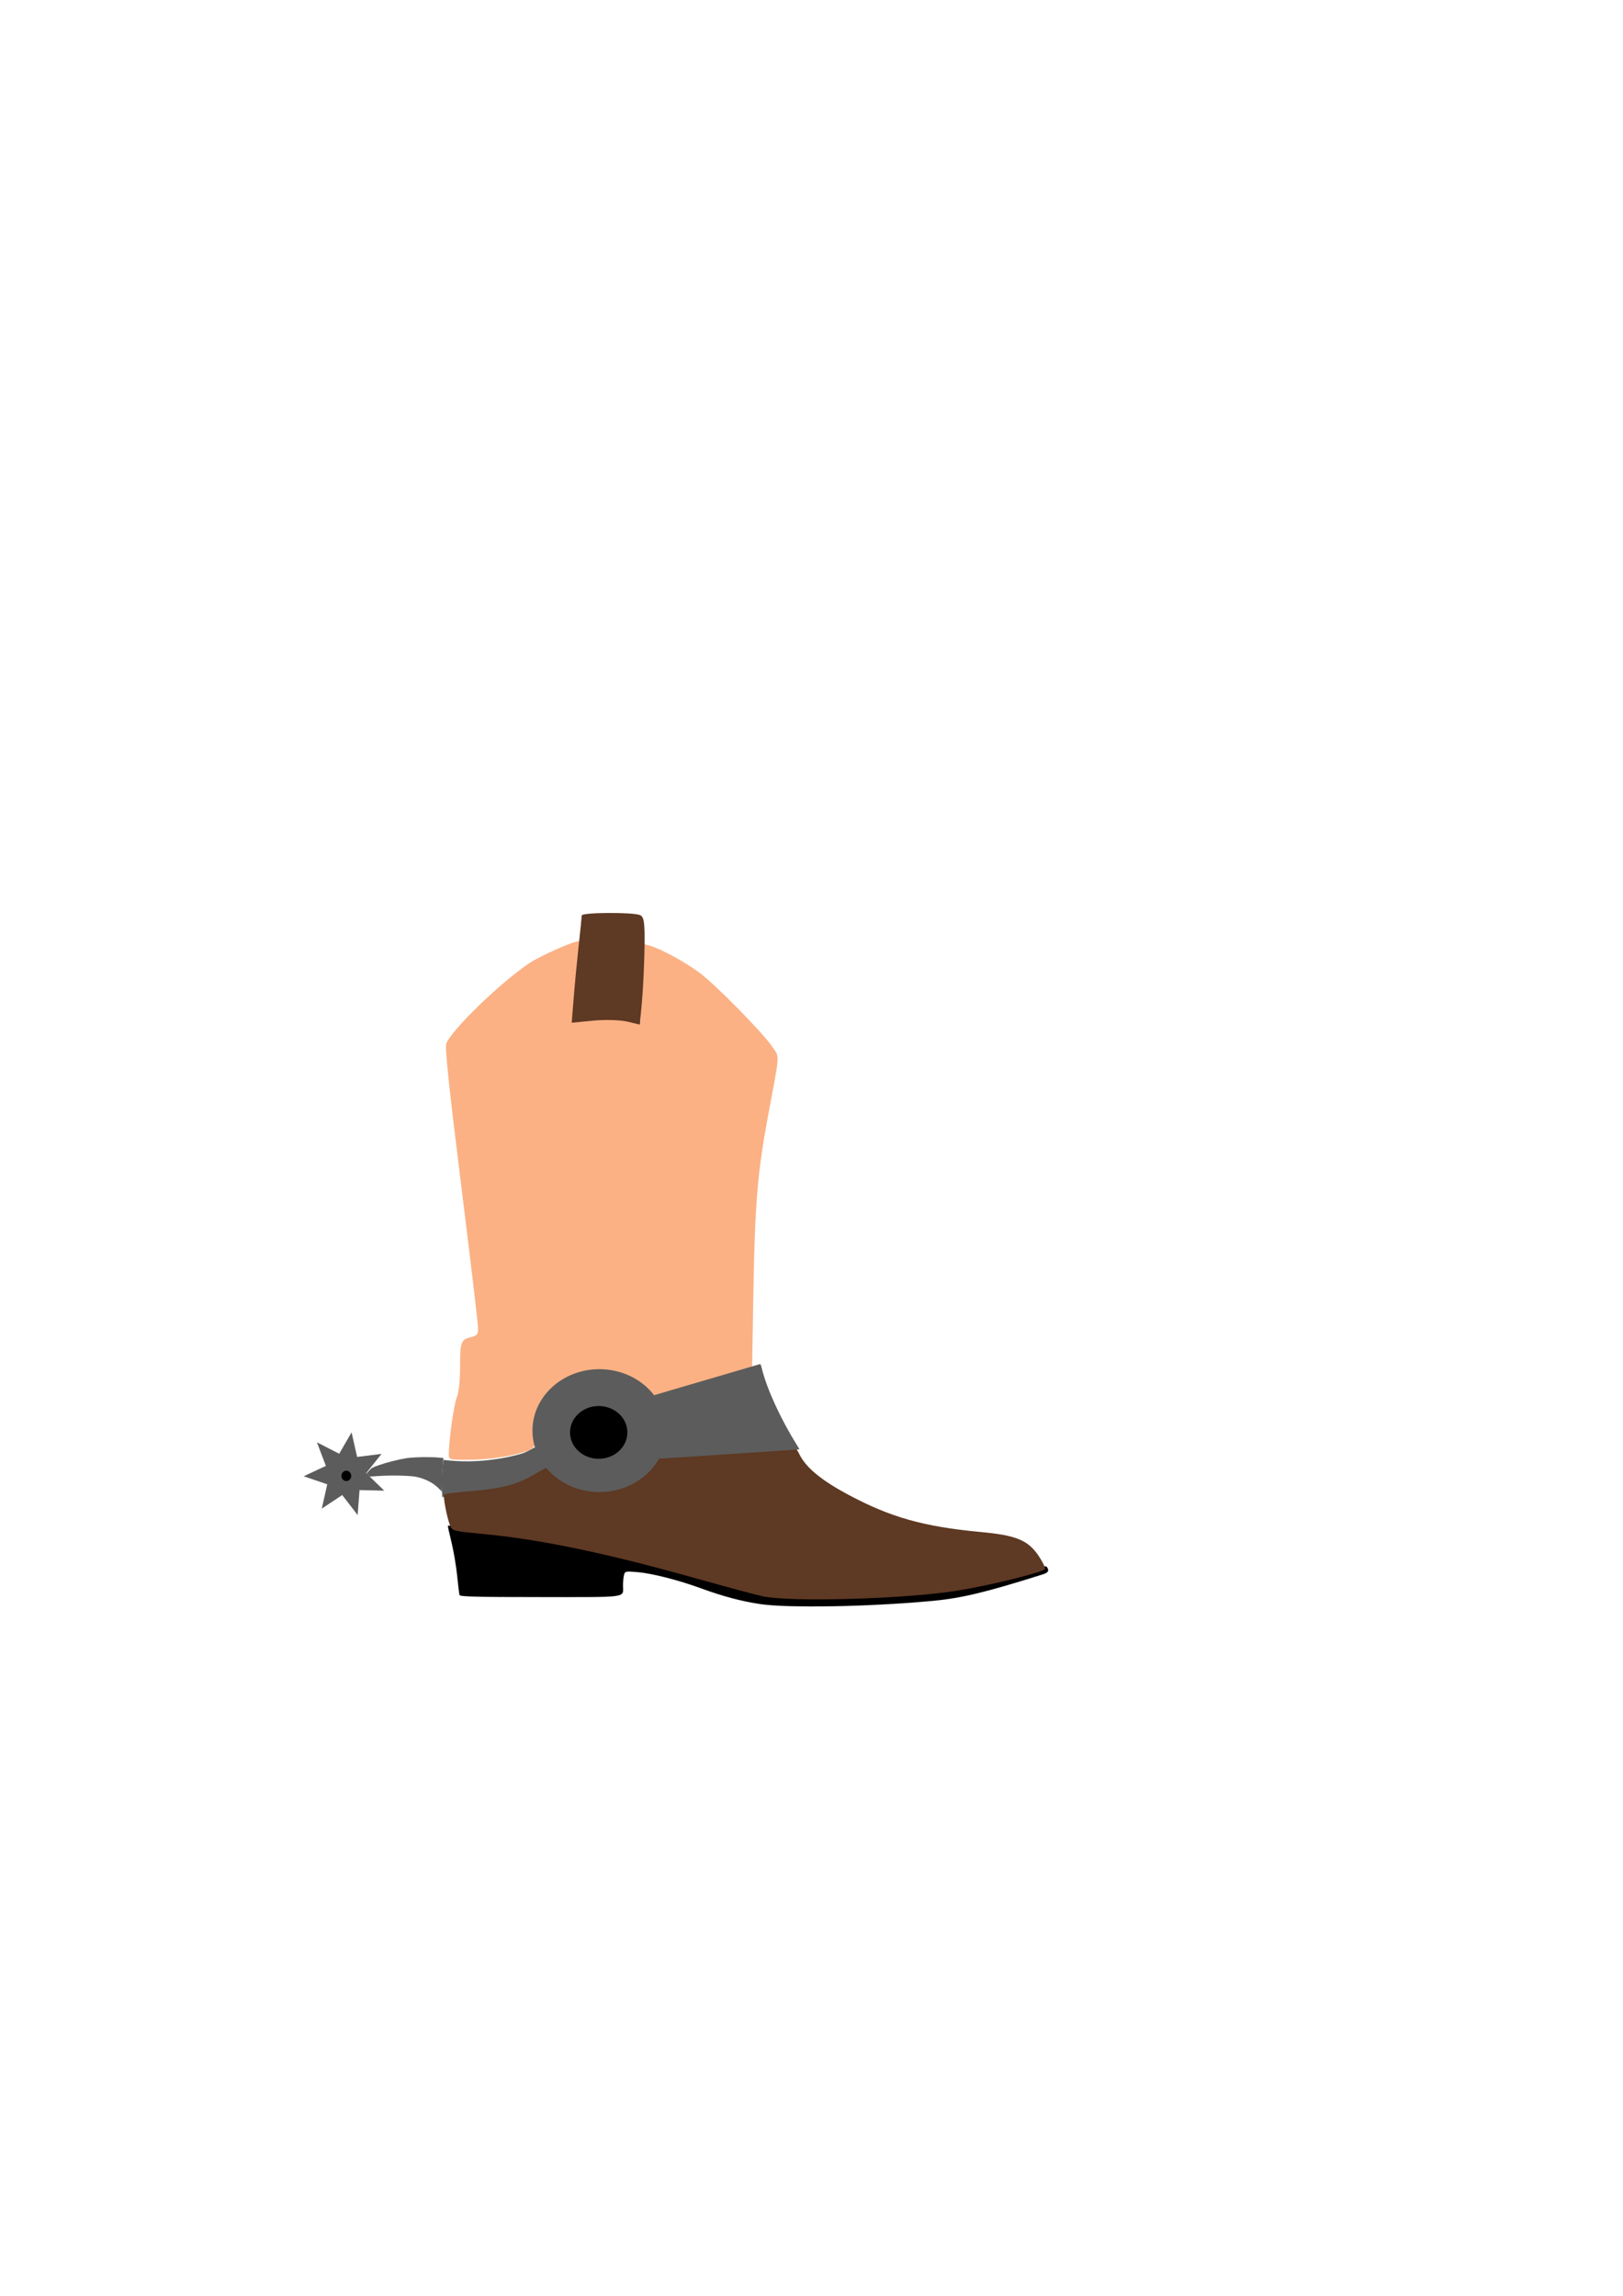 <?xml version="1.0" encoding="UTF-8" standalone="no"?>
<!-- Created with Inkscape (http://www.inkscape.org/) -->

<svg
   xmlns:dc="http://purl.org/dc/elements/1.1/"
   xmlns:cc="http://creativecommons.org/ns#"
   xmlns:rdf="http://www.w3.org/1999/02/22-rdf-syntax-ns#"
   xmlns:svg="http://www.w3.org/2000/svg"
   xmlns="http://www.w3.org/2000/svg"
   xmlns:sodipodi="http://sodipodi.sourceforge.net/DTD/sodipodi-0.dtd"
   xmlns:inkscape="http://www.inkscape.org/namespaces/inkscape"
   width="210mm"
   height="297mm"
   viewBox="0 0 210 297"
   version="1.1"
   id="svg8"
   enable-background="new"
   inkscape:version="0.92.4 (5da689c313, 2019-01-14)"
   sodipodi:docname="boot.svg">
  <defs
     id="defs2">
    <inkscape:path-effect
       effect="bspline"
       id="path-effect829"
       is_visible="true"
       weight="33.333"
       steps="2"
       helper_size="0"
       apply_no_weight="true"
       apply_with_weight="true"
       only_selected="false" />
  </defs>
  <sodipodi:namedview
     id="base"
     pagecolor="#ffffff"
     bordercolor="#666666"
     borderopacity="1.0"
     inkscape:pageopacity="0.0"
     inkscape:pageshadow="2"
     inkscape:zoom="1.1826172"
     inkscape:cx="318.35549"
     inkscape:cy="529.44337"
     inkscape:document-units="mm"
     inkscape:current-layer="layer1"
     showgrid="false"
     inkscape:window-width="1920"
     inkscape:window-height="1027"
     inkscape:window-x="-8"
     inkscape:window-y="-8"
     inkscape:window-maximized="1" />
  <g
     inkscape:label="Layer 1"
     inkscape:groupmode="layer"
     id="layer1"
     style="display:inline;opacity:1">
    <g
       id="g1265">
      <path
         transform="matrix(0.54,-0.297,0.306,0.556,-37.191,97.632)"
         inkscape:transform-center-y="-0.060338199"
         inkscape:transform-center-x="0.17908773"
         d="m 49.052,197.442 -4.48,-2.53 -2.875,4.267 -0.815,-5.08 -5.129,0.413 3.463,-3.805 -3.521,-3.752 5.134,0.335 0.739,-5.092 2.939,4.223 4.442,-2.597 -1.469,4.931 4.8,1.853 -4.771,1.925 z"
         inkscape:randomized="0"
         inkscape:rounded="0"
         inkscape:flatsided="false"
         sodipodi:arg2="1.3388364"
         sodipodi:arg1="0.8900374"
         sodipodi:r2="4.3545108"
         sodipodi:r1="8.7090216"
         sodipodi:cy="190.67377"
         sodipodi:cx="43.570824"
         sodipodi:sides="7"
         id="path1014"
         style="opacity:1;vector-effect:none;fill:#5c5c5c;fill-opacity:1;stroke:none;stroke-width:0.01;stroke-linecap:butt;stroke-linejoin:miter;stroke-miterlimit:4;stroke-dasharray:none;stroke-dashoffset:0;stroke-opacity:1"
         sodipodi:type="star" />
      <path
         transform="scale(0.265)"
         inkscape:connector-curvature="0"
         id="path1103"
         d="m 215.787,727.586 c -0.105,-1.797 -0.057,-5.376 0.105,-7.954 0.377,-5.984 0.538,-7.102 0.994,-6.927 0.195,0.075 2.382,0.284 4.86,0.465 9.713,0.71 20.614,-0.323 30.705,-2.909 3.651,-0.936 3.877,-1.04 11.733,-5.407 4.586,-2.549 8.113,-4.349 8.252,-4.211 0.386,0.387 6.059,9.275 6.059,9.493 0,0.382 -19.738,13.184 -22.055,14.304 -7.891,3.816 -17.404,5.456 -36.152,6.233 l -4.31,0.179 z"
         style="opacity:1;vector-effect:none;fill:#5c5c5c;fill-opacity:1;stroke:none;stroke-width:0.01;stroke-linecap:butt;stroke-linejoin:miter;stroke-miterlimit:4;stroke-dasharray:none;stroke-dashoffset:0;stroke-opacity:1" />
      <path
         inkscape:connector-curvature="0"
         id="path1105"
         d="m 56.721,192.507 c -0.71,-0.7 -1.688,-1.198 -2.85,-1.451 -0.746,-0.162 -3.084,-0.221 -4.748,-0.119 l -1.298,0.08 -0.202,-0.199 -0.202,-0.199 0.351,-0.379 c 0.318,-0.344 0.429,-0.407 1.203,-0.681 1.04,-0.369 2.504,-0.742 3.599,-0.918 0.9,-0.144 3.185,-0.185 4.22,-0.076 l 0.585,0.062 -0.058,0.631 c -0.032,0.347 -0.078,1.32 -0.102,2.163 l -0.044,1.532 z"
         style="opacity:1;vector-effect:none;fill:#5c5c5c;fill-opacity:1;stroke:none;stroke-width:0.003;stroke-linecap:butt;stroke-linejoin:miter;stroke-miterlimit:4;stroke-dasharray:none;stroke-dashoffset:0;stroke-opacity:1" />
      <path
         inkscape:connector-curvature="0"
         id="path1113"
         d="m 98.322,207.504 c -2.394,-0.359 -4.819,-1.006 -7.609,-2.029 -2.909,-1.067 -6.383,-1.951 -8.255,-2.101 -1.542,-0.124 -1.588,-0.114 -1.717,0.365 -0.073,0.271 -0.134,0.879 -0.136,1.352 -0.005,1.649 0.957,1.513 -10.664,1.513 -8.148,0 -10.424,-0.056 -10.482,-0.258 -0.04,-0.142 -0.178,-1.279 -0.306,-2.527 -0.128,-1.248 -0.46,-3.198 -0.737,-4.332 -0.278,-1.134 -0.487,-2.08 -0.465,-2.102 0.094,-0.093 6.686,0.558 8.787,0.868 5.934,0.876 14.23,2.811 25.65,5.983 8.055,2.237 8.557,2.298 16.254,1.976 13.019,-0.545 14.471,-0.717 22.046,-2.616 3.688,-0.925 4.628,-1.097 4.769,-0.876 0.323,0.504 0.189,0.72 -0.599,0.968 -7.38,2.329 -10.476,3.068 -14.333,3.424 -8.136,0.751 -18.584,0.936 -22.203,0.393 z"
         style="opacity:1;vector-effect:none;fill:#000000;fill-opacity:1;stroke:#000000;stroke-width:0.008;stroke-linecap:butt;stroke-linejoin:miter;stroke-miterlimit:4;stroke-dasharray:none;stroke-dashoffset:0;stroke-opacity:1" />
      <path
         inkscape:connector-curvature="0"
         id="path1150"
         d="m 98.687,206.506 c -0.963,-0.21 -4.836,-1.25 -8.607,-2.311 -11.701,-3.292 -20.239,-5.067 -27.769,-5.772 -3.664,-0.343 -3.81,-0.383 -4.086,-1.102 -0.434,-1.133 -0.929,-3.802 -0.741,-3.99 0.092,-0.092 1.653,-0.286 3.47,-0.432 3.961,-0.318 5.944,-0.844 8.211,-2.18 0.934,-0.55 1.773,-1.001 1.864,-1.001 0.091,0 0.726,0.516 1.41,1.148 1.286,1.186 3.513,2.062 5.239,2.062 2.732,0 5.893,-1.975 7.116,-4.446 0.339,-0.684 0.616,-1.014 0.616,-0.733 1.7e-4,0.365 0.234,0.511 0.82,0.511 0.999,0 13.37,-0.81 15.302,-1.002 1.358,-0.135 1.399,-0.115 1.945,0.956 0.857,1.68 2.818,3.293 6.227,5.121 5.516,2.959 9.819,4.17 17.286,4.865 4.546,0.423 6.07,1.067 7.449,3.151 0.481,0.727 0.831,1.454 0.777,1.615 -0.131,0.394 -6.796,2.056 -11.146,2.78 -6.604,1.099 -21.748,1.552 -25.384,0.76 z"
         style="opacity:1;vector-effect:none;fill:#5e3923;fill-opacity:1;stroke:none;stroke-width:0.011;stroke-linecap:butt;stroke-linejoin:miter;stroke-miterlimit:4;stroke-dasharray:none;stroke-dashoffset:0;stroke-opacity:1" />
      <path
         inkscape:connector-curvature="0"
         id="path1158"
         d="m 58.071,188.11 c 0,-1.773 0.665,-6.476 1.044,-7.384 0.267,-0.638 0.414,-2.059 0.414,-3.984 0,-3.194 0.1,-3.441 1.533,-3.801 0.656,-0.165 0.801,-0.363 0.801,-1.099 0,-0.494 -0.99,-8.85 -2.2,-18.569 -1.603,-12.874 -2.121,-17.845 -1.911,-18.309 0.866,-1.915 6.929,-7.777 10.676,-10.322 1.426,-0.969 5.741,-2.885 6.519,-2.894 0.321,-0.004 0.353,0.924 0.179,5.133 l -0.213,5.138 0.988,-0.251 c 1.262,-0.32 4.458,-0.318 5.876,0.003 l 1.094,0.248 0.001,-1.71 c 7.9e-4,-0.941 0.086,-3.173 0.189,-4.96 l 0.187,-3.25 0.795,0.228 c 1.485,0.426 4.612,2.126 6.472,3.519 2.129,1.594 8.134,7.701 9.407,9.565 0.971,1.423 1.022,0.581 -0.546,8.943 -1.335,7.118 -1.699,11.417 -1.885,22.285 l -0.177,10.322 -6.467,1.898 -6.467,1.898 -1.078,-1.047 c -0.593,-0.576 -1.733,-1.264 -2.533,-1.53 -1.821,-0.605 -4.703,-0.601 -6.148,0.007 -2.54,1.07 -4.872,4.239 -4.878,6.631 -0.004,1.563 -0.426,2.435 -1.364,2.821 -1.64,0.674 -4.964,1.2 -7.611,1.205 -2.697,0.005 -2.699,0.004 -2.699,-0.736 z"
         style="opacity:1;vector-effect:none;fill:#fbb184;fill-opacity:1;stroke:none;stroke-width:0.011;stroke-linecap:butt;stroke-linejoin:miter;stroke-miterlimit:4;stroke-dasharray:none;stroke-dashoffset:0;stroke-opacity:1" />
      <ellipse
         ry="7.949"
         rx="8.661"
         cy="185.074"
         cx="77.557"
         id="path1018-3"
         style="display:inline;opacity:1;vector-effect:none;fill:#5c5c5c;fill-opacity:1;stroke:none;stroke-width:0.011;stroke-linecap:butt;stroke-linejoin:miter;stroke-miterlimit:4;stroke-dasharray:none;stroke-dashoffset:0;stroke-opacity:1" />
      <ellipse
         ry="0.672"
         rx="0.633"
         cy="190.928"
         cx="44.81"
         id="path1177"
         style="opacity:1;vector-effect:none;fill:#000000;fill-opacity:1;stroke:none;stroke-width:0.002;stroke-linecap:butt;stroke-linejoin:miter;stroke-miterlimit:4;stroke-dasharray:none;stroke-dashoffset:0;stroke-opacity:1" />
      <ellipse
         ry="3.413"
         rx="3.709"
         cy="185.304"
         cx="77.465"
         id="path1177-8"
         style="display:inline;opacity:1;vector-effect:none;fill:#000000;fill-opacity:1;stroke:none;stroke-width:0.011;stroke-linecap:butt;stroke-linejoin:miter;stroke-miterlimit:4;stroke-dasharray:none;stroke-dashoffset:0;stroke-opacity:1" />
      <path
         inkscape:connector-curvature="0"
         id="path1156-4"
         d="m 81.152,132.159 c -0.9,-0.216 -2.883,-0.27 -4.407,-0.122 l -2.771,0.27 0.258,-3.237 c 0.142,-1.78 0.433,-4.825 0.647,-6.766 0.214,-1.941 0.39,-3.684 0.391,-3.873 0.002,-0.403 6.595,-0.445 7.543,-0.048 0.53,0.222 0.635,1.002 0.579,4.319 -0.037,2.227 -0.188,5.353 -0.336,6.948 l -0.268,2.9 z"
         style="display:inline;opacity:1;vector-effect:none;fill:#5e3923;fill-opacity:1;stroke:none;stroke-width:0.016;stroke-linecap:butt;stroke-linejoin:miter;stroke-miterlimit:4;stroke-dasharray:none;stroke-dashoffset:0;stroke-opacity:1" />
      <path
         inkscape:connector-curvature="0"
         id="path1109-7"
         d="m 85.249,188.663 c 0,-0.019 0.065,-0.207 0.145,-0.419 0.869,-2.314 0.531,-5.144 -0.852,-7.133 -0.286,-0.412 -0.313,-0.481 -0.203,-0.528 0.07,-0.029 3.224,-0.959 7.009,-2.065 3.785,-1.106 6.926,-2.028 6.98,-2.048 0.069,-0.026 0.136,0.119 0.228,0.496 0.653,2.689 2.427,6.566 4.579,10.006 0.172,0.275 0.301,0.512 0.287,0.526 -0.022,0.021 -17.798,1.2 -18.081,1.199 -0.051,-1.6e-4 -0.093,-0.015 -0.093,-0.034 z"
         style="display:inline;opacity:1;vector-effect:none;fill:#5c5c5c;fill-opacity:1;stroke:none;stroke-width:0.003;stroke-linecap:butt;stroke-linejoin:miter;stroke-miterlimit:4;stroke-dasharray:none;stroke-dashoffset:0;stroke-opacity:1" />
    </g>
  </g>
</svg>
